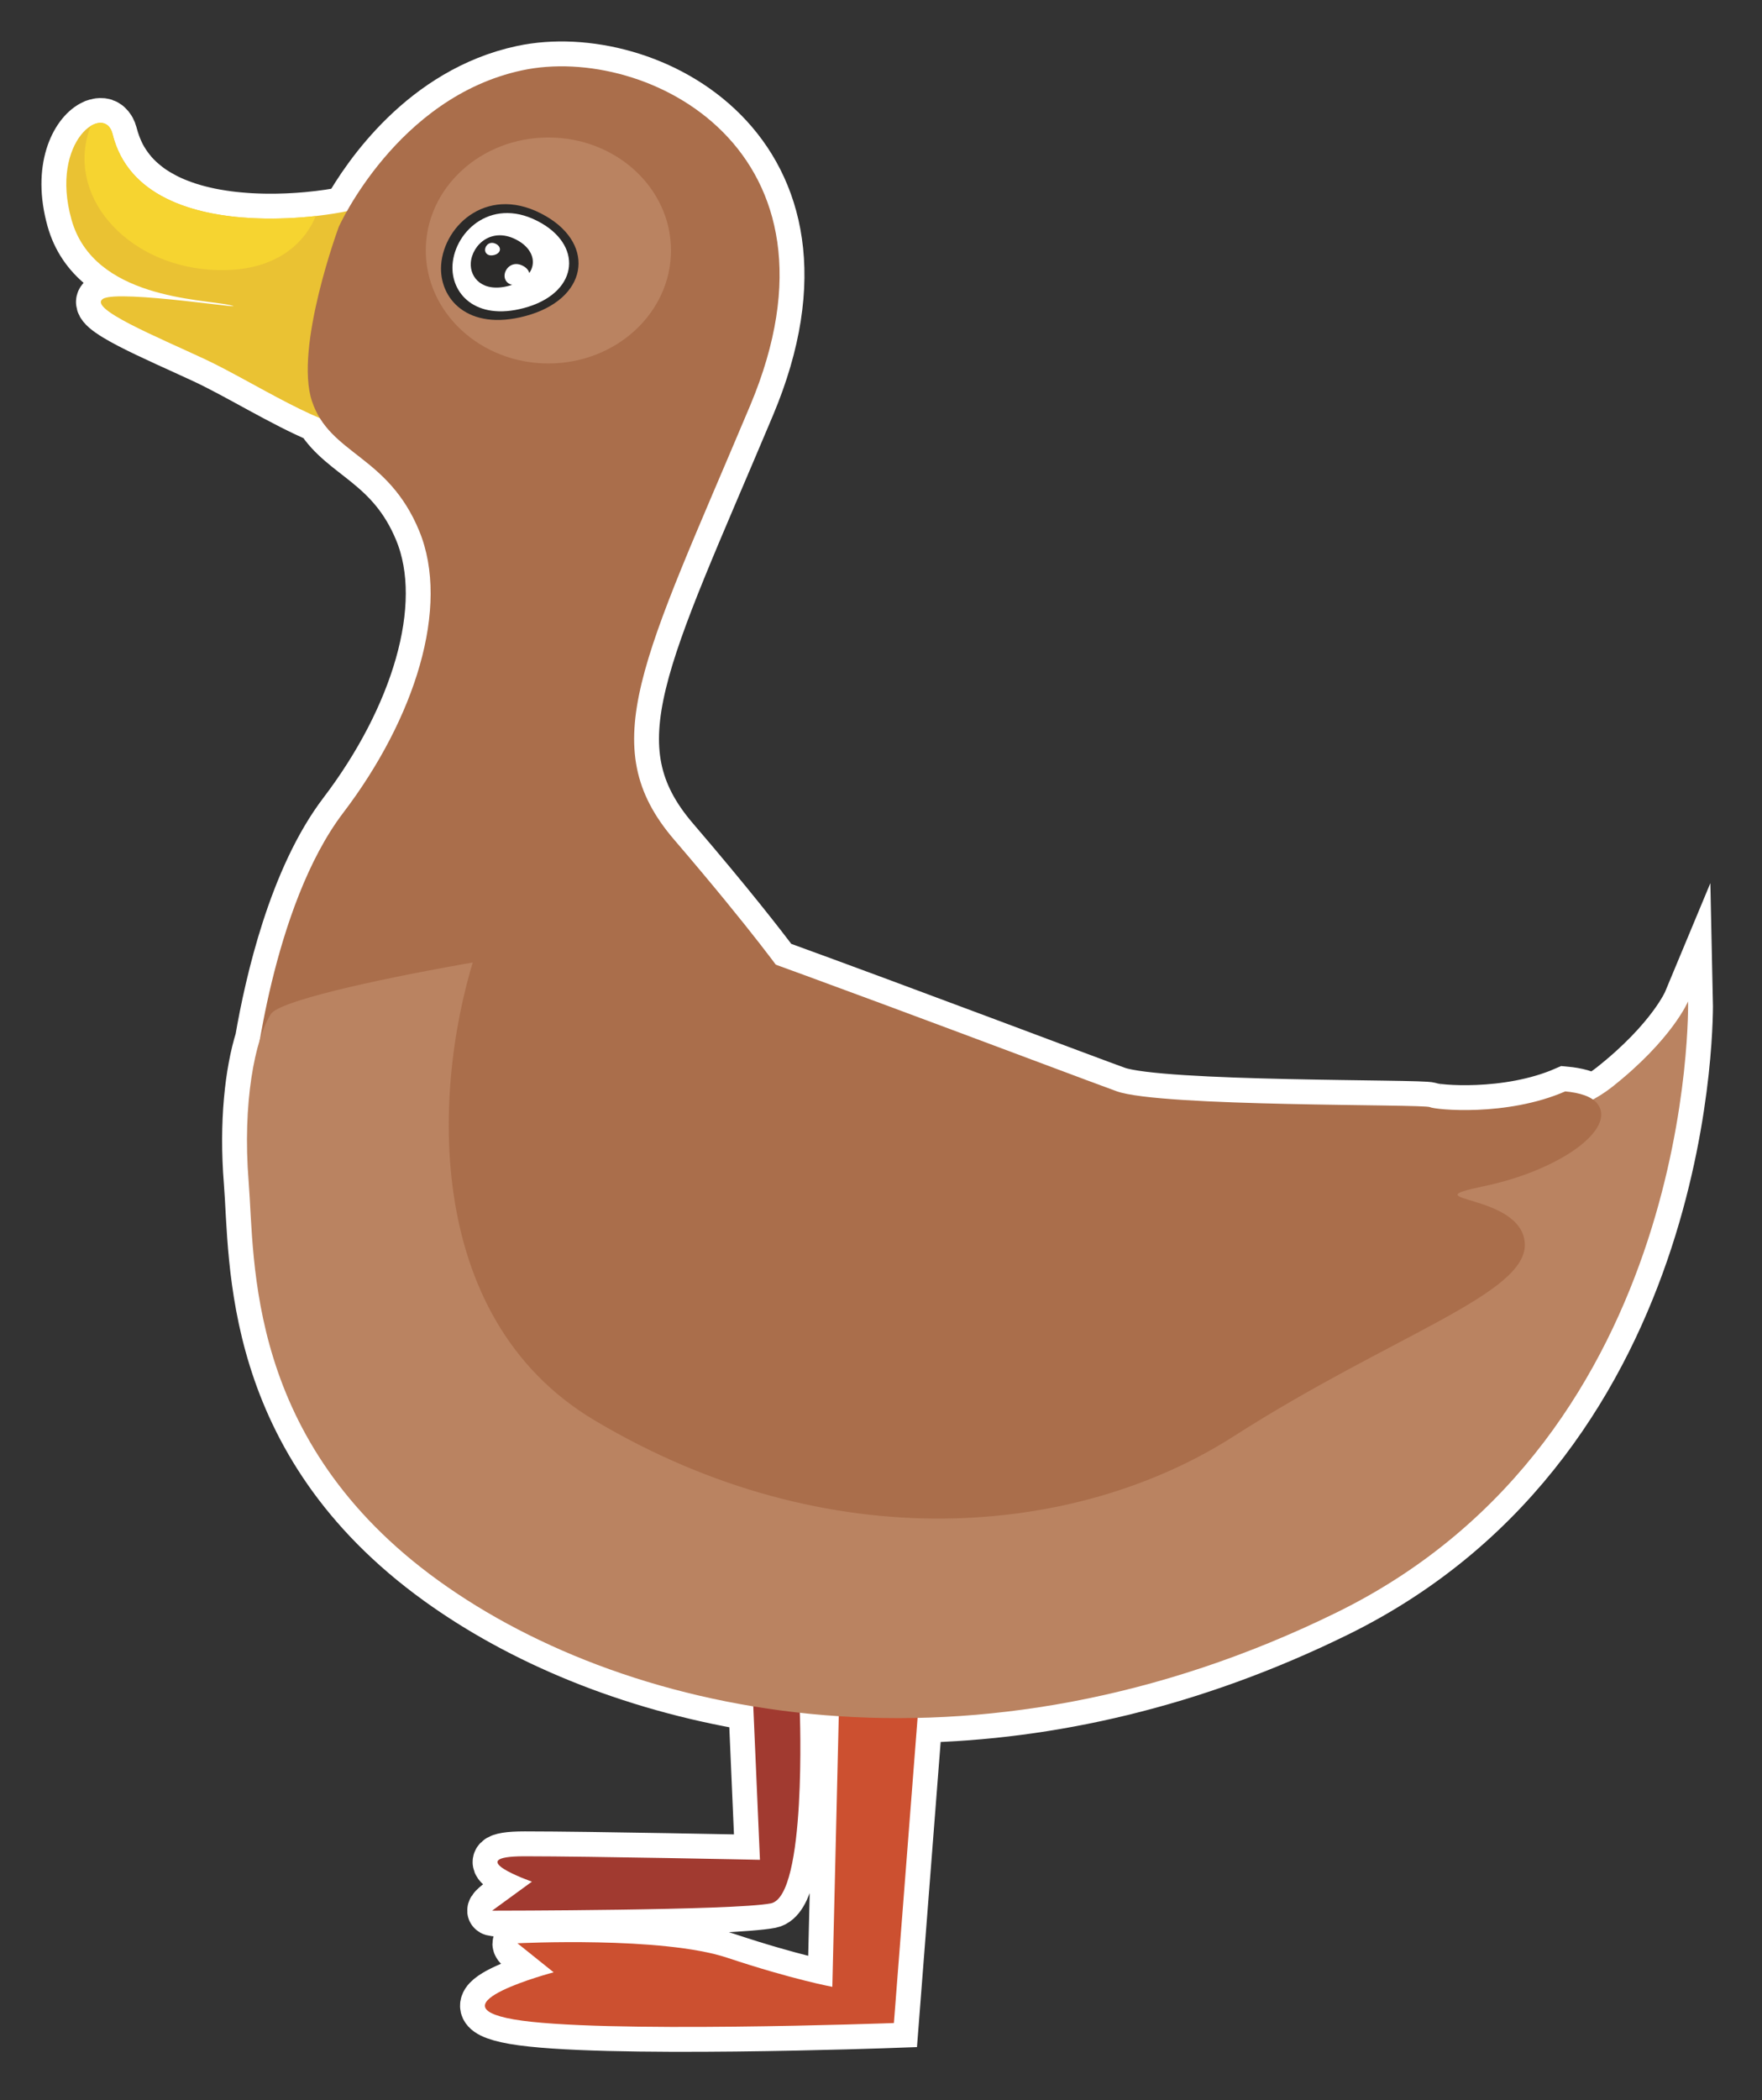 <?xml version="1.0" encoding="utf-8"?>
<!-- Generator: Adobe Illustrator 17.0.0, SVG Export Plug-In . SVG Version: 6.00 Build 0)  -->
<!DOCTYPE svg PUBLIC "-//W3C//DTD SVG 1.1 Basic//EN" "http://www.w3.org/Graphics/SVG/1.1/DTD/svg11-basic.dtd">
<svg version="1.1" baseProfile="basic" id="Слой_1"
	 xmlns="http://www.w3.org/2000/svg" xmlns:xlink="http://www.w3.org/1999/xlink" x="0px" y="0px" width="212.625px"
	 height="253.312px" viewBox="0 0 212.625 253.312" xml:space="preserve">
<rect x="0" y="0" width="212.625" height="253.312" fill="#333333" stroke="none"/>
<path fill="#AA6E4B" stroke="#FFFFFF" stroke-width="6" stroke-miterlimit="10" d="M203.705,120.774c0,0-1.909,4.584-9.162,10.32
	c-0.73,0.575-1.512,1.078-2.325,1.522c-0.787-0.558-1.981-0.859-3.338-0.983c-7.054,3.071-15.692,2.216-16.334,1.896h0.002
	c-0.764-0.388-32.449,0-37.792-1.911c-3.604-1.289-25.783-9.695-41.135-15.267c-1.724-2.304-5.558-7.252-12.283-15.092
	c-9.707-11.32-3.773-21.575,9.172-52.316C103.458,18.188,78.104,5.249,63,8.483c-11.861,2.54-18.731,12.728-21.135,16.986
	c-1.266,0.262-2.903,0.518-4.768,0.69c-0.008,0.001-0.017,0.001-0.025,0.002c-0.35,0.032-0.709,0.06-1.073,0.085
	c-0.069,0.005-0.137,0.01-0.207,0.014c-0.361,0.024-0.728,0.044-1.1,0.06c-0.114,0.005-0.23,0.008-0.345,0.012
	c-0.257,0.009-0.516,0.016-0.777,0.022c-0.159,0.003-0.317,0.006-0.477,0.008c-0.301,0.003-0.604,0.003-0.91,0
	c-0.213-0.002-0.427-0.007-0.641-0.013c-0.209-0.005-0.419-0.011-0.629-0.02c-0.199-0.008-0.399-0.017-0.599-0.027
	c-0.215-0.012-0.431-0.027-0.648-0.042c-0.305-0.021-0.61-0.047-0.915-0.076c-0.204-0.019-0.408-0.039-0.612-0.062
	c-0.204-0.023-0.408-0.048-0.611-0.074c-0.207-0.027-0.412-0.057-0.618-0.088c-0.29-0.043-0.578-0.091-0.866-0.142
	c-0.227-0.041-0.455-0.082-0.68-0.128c-0.189-0.038-0.376-0.08-0.563-0.122c-0.217-0.049-0.431-0.102-0.646-0.156
	c-0.2-0.051-0.4-0.102-0.598-0.157c-0.296-0.083-0.588-0.171-0.878-0.265c-0.161-0.052-0.32-0.108-0.478-0.164
	c-0.224-0.079-0.446-0.162-0.666-0.248c-0.139-0.054-0.279-0.106-0.416-0.164c-0.321-0.134-0.635-0.278-0.944-0.429
	c-0.127-0.062-0.25-0.128-0.375-0.193c-0.225-0.118-0.446-0.24-0.663-0.368c-0.112-0.066-0.225-0.13-0.335-0.198
	c-0.297-0.185-0.586-0.38-0.866-0.586c-0.091-0.067-0.178-0.138-0.267-0.208c-0.214-0.166-0.421-0.338-0.623-0.517
	c-0.088-0.078-0.177-0.155-0.263-0.236c-0.259-0.244-0.508-0.497-0.743-0.764c-0.056-0.063-0.107-0.131-0.161-0.196
	c-0.191-0.227-0.373-0.462-0.546-0.707c-0.064-0.09-0.128-0.18-0.189-0.272c-0.205-0.309-0.401-0.628-0.577-0.964
	c-0.025-0.048-0.046-0.099-0.07-0.147c-0.153-0.303-0.292-0.619-0.421-0.945c-0.041-0.104-0.081-0.209-0.119-0.315
	c-0.136-0.377-0.261-0.764-0.362-1.171c-0.001-0.006-0.003-0.011-0.005-0.016c-0.055-0.223-0.133-0.408-0.222-0.575
	c-0.021-0.04-0.045-0.074-0.068-0.111c-0.079-0.125-0.166-0.233-0.263-0.322c-0.025-0.023-0.048-0.049-0.074-0.07
	c-0.126-0.1-0.261-0.179-0.41-0.226c-0.008-0.003-0.018-0.002-0.027-0.005c-0.133-0.039-0.274-0.053-0.42-0.05
	c-0.06,0.001-0.12,0.008-0.182,0.016c-0.097,0.012-0.195,0.033-0.295,0.062c-0.077,0.021-0.152,0.041-0.231,0.072
	c-0.09,0.036-0.181,0.087-0.272,0.136c-2.024,1.07-4.234,5.179-2.497,11.38c2.673,9.543,15.653,9.543,19.087,10.304
	c3.434,0.761-13.363-1.911-15.27-0.761c-1.909,1.148,6.491,4.584,12.215,7.258c3.935,1.826,9.492,5.282,13.946,7.145
	c2.814,4.55,8.656,5.51,11.987,13.611c3.775,9.17-0.54,22.641-9.17,33.977c-5.995,7.866-8.866,20.416-10.061,27.348
	c-1.209,3.877-1.934,9.975-1.356,17.164c0.762,9.542-0.384,31.302,22.906,48.103c9.814,7.083,22.893,12.658,37.988,15.153
	l0.804,18.517c0,0-20.527-0.426-28.39-0.426c-7.863,0,0.873,3.061,0.873,3.061s-4.859,2.915-4.804,3.501s29.265-0.012,33.635-0.881
	c4.141-0.824,3.57-20.918,3.5-22.992c1.547,0.17,3.117,0.301,4.7,0.405l-0.778,32.654c0,0-4.801-0.883-12.668-3.503
	c-7.861-2.621-25.019-2.279-25.333-1.75s4.37,3.501,4.37,3.501s-14.853,3.927-4.804,5.681c10.045,1.749,45.864,0.438,45.864,0.438
	l2.858-36.806c15.842-0.344,33.066-4.117,50.603-12.729C204.851,173.077,203.705,120.774,203.705,120.774z"/>
<g id="__x0023_Layer_x0020_3">
	<path fill="#CC5030" d="M110.926,204.634l-3.057,39.363c0,0-35.819,1.311-45.864-0.438c-10.049-1.754,4.804-5.681,4.804-5.681
		l-4.37-3.501c0,0,17.472-0.871,25.333,1.75c7.867,2.62,12.668,3.503,12.668,3.503l0.875-36.746
		C101.315,202.882,111.36,204.634,110.926,204.634L110.926,204.634z"/>
	<path fill="#A13A30" d="M90.831,204.192l0.873,20.117c0,0-20.527-0.426-28.39-0.426s0.873,3.061,0.873,3.061l-4.804,3.501
		c0,0,29.265-0.012,33.635-0.881c4.366-0.869,3.493-23.178,3.493-23.178L90.831,204.192z"/>
	<path fill="#EAC233" d="M44.513,24.577c0.379,0.907-27.236,6.536-30.924-8.393c-0.954-3.877-7.635,0.761-4.961,10.306
		c2.673,9.543,15.653,9.543,19.087,10.304c3.434,0.761-13.363-1.911-15.27-0.761c-1.909,1.148,6.491,4.584,12.215,7.258
		c5.726,2.657,14.89,8.769,19.087,8.393C47.947,51.296,44.13,23.667,44.513,24.577L44.513,24.577z"/>
	<path fill="#F6D430" d="M38.096,26.059c-8.298,0.922-21.987,0.322-24.507-9.876c-0.353-1.446-1.493-1.699-2.653-0.975
		C7.785,23.467,15.12,31.822,25.334,32.53C34.011,33.129,37.184,28.4,38.096,26.059L38.096,26.059z"/>
	<path fill="#AA6E4B" d="M40.883,27.356c0,0,7.015-15.639,22.117-18.873c15.104-3.234,40.458,9.705,27.511,40.46
		c-12.945,30.741-18.879,40.996-9.172,52.316c9.71,11.321,13.401,16.621,13.401,16.621c0-0.002-13.938,8.734-36.593,14.121
		c-22.66,5.4-27.513-1.617-27.513-1.617s2.16-21.038,10.789-32.36c8.63-11.336,12.945-24.807,9.17-33.977
		c-3.777-9.185-10.787-9.183-12.945-15.651c-2.162-6.47,3.234-21.038,3.234-21.038v-0.002H40.883z"/>
	<path fill="#BA8361" d="M66.175,16.583c-8.167,0-14.794,6.095-14.794,13.62s6.627,13.634,14.794,13.634S80.97,37.728,80.97,30.203
		C80.968,22.678,74.342,16.583,66.175,16.583L66.175,16.583z"/>
	<path fill="#2B2A29" d="M65.902,26.084c6.022,3.505,5.016,10.035-2.508,12.035c-6.964,1.864-10.441-2.125-10.161-6.164
		c0.336-4.861,5.799-9.886,12.67-5.869L65.902,26.084L65.902,26.084z"/>
	<path fill="#FFFFFF" d="M65.358,26.928c5.11,2.985,4.258,8.52-2.129,10.223c-5.908,1.578-8.852-1.815-8.62-5.235
		c0.285-4.127,4.919-8.381,10.749-4.986V26.928z"/>
	<path fill="#2B2A29" d="M62.537,29.032c2.72,1.593,2.266,4.533-1.136,5.443c-3.146,0.84-4.713-0.965-4.588-2.781
		c0.153-2.206,2.62-4.464,5.724-2.659C62.537,29.035,62.537,29.032,62.537,29.032z"/>
	<path fill="#FFFFFF" d="M63.186,32.108c1.091,0.64,0.912,1.819-0.455,2.192c-1.264,0.334-1.894-0.387-1.843-1.122
		C60.951,32.293,61.94,31.386,63.186,32.108L63.186,32.108z"/>
	<path fill="#FFFFFF" d="M59.903,29.446c0.653,0.387,0.547,1.099-0.269,1.311c-0.757,0.2-1.13-0.241-1.099-0.667
		c0.037-0.536,0.628-1.071,1.368-0.642V29.446z"/>
	<path fill="#BA8361" d="M174.308,135.291c0.767,0.371,12.98,1.521,20.235-4.197c7.253-5.736,9.162-10.32,9.162-10.32
		s1.146,52.303-42.375,73.688c-43.521,21.373-85.132,12.982-108.418-3.823c-23.29-16.801-22.144-38.561-22.906-48.103
		c-0.767-9.548,0.763-17.176,2.673-20.225c1.907-3.063,43.902-9.931,48.099-9.168c4.199,0.761,50.395,18.324,55.737,20.235
		c5.343,1.913,37.028,1.523,37.795,1.913L174.308,135.291L174.308,135.291z"/>
	<path fill="#AA6E4B" d="M172.546,133.529c0.642,0.32,9.28,1.175,16.334-1.896c1.735,0.159,3.214,0.6,3.901,1.509
		c2.292,3.061-4.582,8.018-13.744,9.931c-9.16,1.909,4.582,0.761,4.963,6.87c0.383,6.107-16.034,11.067-35.121,23.284
		c-19.091,12.217-48.863,14.892-77.116-1.911c-21.106-12.551-19.621-41.076-14.017-57.408c10.004-1.686,19.397-2.861,21.273-2.527
		c4.199,0.763,50.393,18.326,55.737,20.237c5.343,1.911,37.028,1.523,37.792,1.911H172.546z"/>
</g>
</svg>

